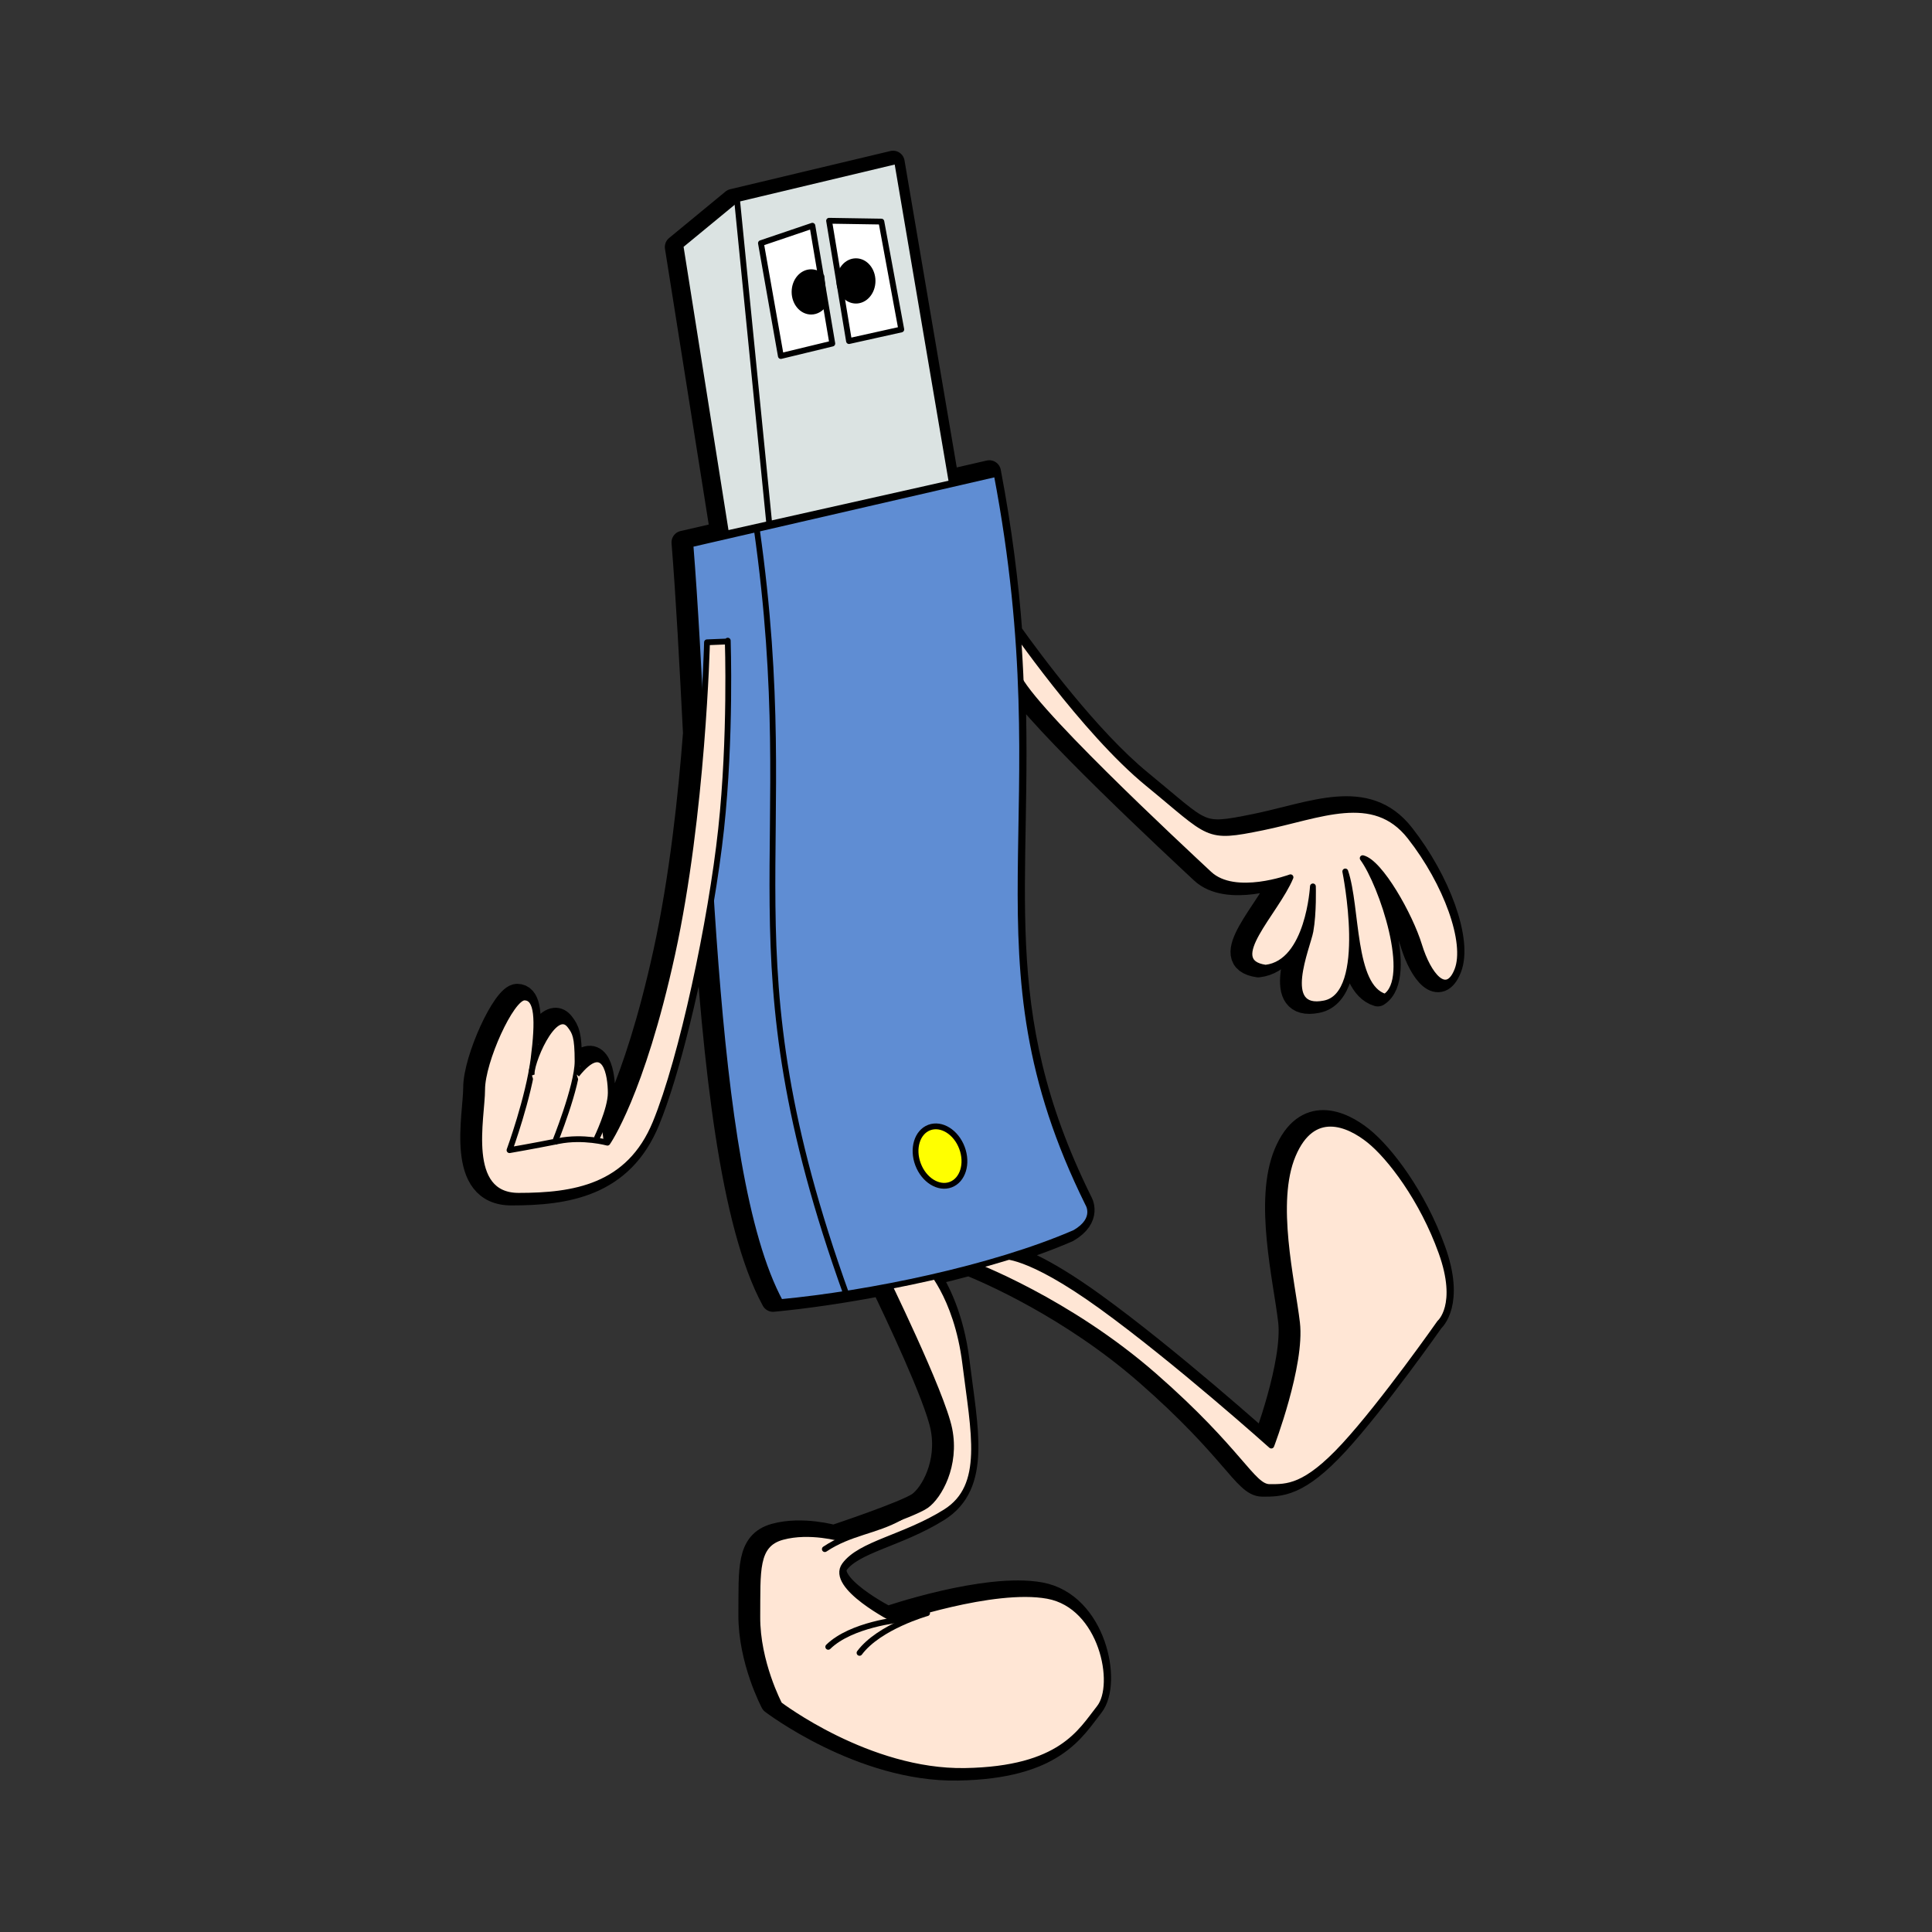 <svg:svg xmlns:dc="http://purl.org/dc/elements/1.1/" xmlns:ns1="http://sodipodi.sourceforge.net/DTD/sodipodi-0.dtd" xmlns:ns2="http://www.inkscape.org/namespaces/inkscape" xmlns:ns4="http://creativecommons.org/ns#" xmlns:rdf="http://www.w3.org/1999/02/22-rdf-syntax-ns#" xmlns:svg="http://www.w3.org/2000/svg" height="831.515" id="svg2" version="1.1" viewBox="-198.102 -64.866 831.515 831.515" width="831.515" ns1:docname="_svgclean2.svg" ns1:version="0.32" ns2:output_extension="org.inkscape.output.svg.inkscape" ns2:version="0.48.3.1 r9886">
  <svg:rect x="-198.102" y="-64.866" width="831.515" height="831.515" fill="#333333" stroke="none"/>
  <ns1:namedview bordercolor="#666666" borderopacity="1.0" id="base" pagecolor="#ffffff" showgrid="false" ns2:current-layer="layer2" ns2:cx="169.0104" ns2:cy="378.57819" ns2:document-units="px" ns2:pageopacity="0.0" ns2:pageshadow="2" ns2:window-height="645" ns2:window-maximized="0" ns2:window-width="674" ns2:window-x="0" ns2:window-y="0" ns2:zoom="0.7" />
  <svg:g id="layer2" transform="translate(-127.74 -59.359)" ns2:groupmode="layer" ns2:label="2">
    <svg:g id="g3717">
      <svg:path d="m314 64.362-68.938 16.438-24.281 20 19.562 123.28-16.688 3.844c1.981 24.697 3.434 52.856 4.938 82.125-2.018 26.59-5.806 62.311-12.812 94.312-13.214 60.357-27.844 81.062-27.844 81.062s-0.666-0.17-1.625-0.375c-0.281-2.178-0.489-4.011-0.812-6.406 1.74-4.281 3.875-10.38 3.875-14.625 0-6.521-1.804-20.77-11.625-11.25-0.168-0.039-0.329-0.088-0.5-0.125-0.652-0.143-1.412-0.369-2.219-0.656 0.039-0.537 0.031-1.079 0.031-1.562 0-10.714-1.043-12.488-3.188-15.344-1.064-1.417-2.233-1.95-3.438-1.844-3.193 0.282-6.654 5.134-9.219 10.375-0.795-0.465-1.531-0.87-2.281-1.281 1.131-12.416 0.142-19.406-4.719-19.406-5.714 0-18.219 27.513-18.219 39.656s-7.853 45.719 15.719 45.719c23.571 0 47.509-3.58 58.938-31.438 8.725-21.268 18.064-60.638 23.906-95.719 4.611 71.871 11.949 140.13 29.781 172.94 14.195-1.341 30.404-3.706 47-6.906 5.73 11.852 23.058 48.326 25.719 61.531 3.166 15.714-4.448 28.915-9.906 32.844-5.458 3.929-36.656 14.281-36.656 14.281s-13.478-3.902-25.281-0.688c-11.804 3.214-10.632 14.638-10.781 34.281-0.149 19.643 9.531 37.844 9.531 37.844s38.363 29.277 79.875 28.562c41.512-0.714 49.86-17.125 57.812-27.125 7.953-10 1.179-43.933-22.25-48.219-23.428-4.286-65.844 10.344-65.844 10.344s-28.329-14.277-21.531-23.562c6.798-9.286 25.655-11.772 43.375-22.844 17.72-11.071 12.215-34.295 8.531-63.938-2.381-19.157-8.694-31.273-12.875-37.469 5.956-1.379 11.873-2.859 17.688-4.438 7.799 3.132 43.636 18.436 76.531 47.219 37.143 32.5 42.156 47.844 49.656 47.844s15.339 0.371 32.125-17.844c16.786-18.214 41.094-52.875 41.094-52.875s8.933-7.487 0.719-30.344c-8.214-22.857-22.165-41.076-31.094-48.219-8.929-7.143-24.272-13.92-32.844 6.438-8.571 20.357-0.362 53.911 1.781 72.125 2.143 18.214-11.062 52.875-11.062 52.875s-41.076-36.786-73.219-60c-23.103-16.685-34.913-20.449-39.75-21.25 10.188-3.158 19.833-6.61 28.438-10.344 10.029-5.81 5.656-12.562 5.656-12.562-41.176-83.236-25.244-136.2-28.969-224.81 10.932 17.754 70.965 73.433 81.125 82.938 11.071 10.357 35 1.438 35 1.438-6.33 15.187-28.993 36.363-10.719 38.938 18.571-2.143 20.344-35 20.344-35s0.366 11.424-1.062 19.281c-1.221 6.713-13.58 34.991 6.062 31.062 19.643-3.929 8.938-56.781 8.938-56.781 5.265 15.422 2.647 49.646 17.125 53.938 12.22-7.759-1.352-48.38-9.625-59.656 7.5 1.786 20.353 24.643 24.281 37.5 3.929 12.857 11.795 22.504 16.438 10.719 4.643-11.786-4.661-37.5-20.375-57.5s-38.92-8.938-63.562-3.938c-24.643 5-21.781 3.594-49.281-18.906-22.326-18.267-47.202-51.933-55.875-64.094-1.553-20.844-4.327-43.66-9.188-69.188l-18.062 4.156-23.375-137.38z" id="path3633" style="stroke-linejoin:round;stroke:#000000;stroke-width:10;fill:#000000" ns2:connector-curvature="0" />
      <svg:g id="g3609" transform="translate(1.429,4.286)">
        <svg:path d="m161.42 494.03c-6.665-0.379-12.264-0.836-12.443-1.016-0.179-0.179-1.407-5.357-2.729-11.506l-2.4-11.18 3.67-16.85c2.022-9.269 3.918-17.115 4.213-17.434 0.491-0.532 5.796 1.982 11.088 5.256 7.252 4.486 12.752 7.189 16.133 7.931 2.127 0.467 4.147 1.091 4.49 1.388 0.585 0.506 6.391 42.802 5.937 43.255-0.655 0.655-17.567 0.751-27.964 0.159z" id="path3607" style="fill:#ffe6d5" ns2:connector-curvature="0" />
        <svg:g id="g3226" style="fill:#ffe6d5" transform="translate(-63.03,-27.091)" ns2:export-filename="C:\Documents and Settings\oscar\Escritorio\path3214.png" ns2:export-xdpi="121" ns2:export-ydpi="121">
          <svg:path d="m389.85 561.65s13.143 12.857 16.827 42.5c3.684 29.643 9.189 52.857-8.531 63.929-17.72 11.071-36.584 13.571-43.381 22.857-6.798 9.286 21.535 23.571 21.535 23.571s42.423-14.643 65.851-10.357c23.428 4.286 30.184 38.214 22.231 48.214-7.953 10-16.298 26.429-57.81 27.143-41.512 0.714-79.88-28.571-79.88-28.571s-9.66-18.214-9.511-37.857c0.149-19.643-1.017-31.071 10.786-34.286 11.804-3.214 25.274 0.714 25.274 0.714s31.209-10.357 36.667-14.286c5.458-3.929 13.072-17.143 9.905-32.857-3.166-15.714-28.278-66.786-28.278-66.786l18.316-3.929z" id="path3216" style="stroke-linejoin:round;fill-rule:evenodd;stroke:#000000;stroke-width:2.5;fill:#ffe6d5" ns2:connector-curvature="0" />
          <svg:path d="m390.25 711.59s-20.616 5.763-29.074 17.087" id="path3218" style="stroke-linejoin:round;stroke:#000000;stroke-width:2.5;stroke-linecap:round;fill:#ffe6d5" ns1:nodetypes="cs" ns2:connector-curvature="0" />
          <svg:path d="m378.72 714.36s-21.103 2.021-31.008 11.722" id="path3220" style="stroke-linejoin:round;stroke:#000000;stroke-width:2.5;stroke-linecap:round;fill:#ffe6d5" ns1:nodetypes="cs" ns2:connector-curvature="0" />
          <svg:path d="m378.75 670.33c-10.723 6.023-21.619 6.417-32.508 13.697" id="path3222" style="stroke-linejoin:round;stroke:#000000;stroke-width:2.5;stroke-linecap:round;fill:#ffe6d5" ns1:nodetypes="cs" ns2:connector-curvature="0" />
        </svg:g>
        <svg:path d="m346.79 534.51s41.071 15.357 78.214 47.857 42.143 47.857 49.643 47.857 15.357 0.357 32.143-17.857 41.071-52.857 41.071-52.857 8.929-7.5 0.714-30.357-22.143-41.071-31.071-48.214c-8.929-7.143-24.286-13.929-32.857 6.429-8.571 20.357-0.357 53.929 1.786 72.143 2.143 18.214-11.071 52.857-11.071 52.857s-41.071-36.786-73.214-60-42.5-21.429-42.5-21.429l-12.857 3.571z" id="path3224" style="stroke-linejoin:round;fill-rule:evenodd;stroke:#000000;stroke-linecap:round;stroke-width:2.5;fill:#ffe6d5" ns2:connector-curvature="0" ns2:export-filename="C:\Documents and Settings\oscar\Escritorio\path3214.png" ns2:export-xdpi="121" ns2:export-ydpi="121" />
        <svg:path d="m362.92 258.49s31.786 46.429 59.286 68.929 24.643 23.929 49.286 18.929 47.857-16.071 63.571 3.929 25 45.714 20.357 57.5c-4.643 11.786-12.5 2.143-16.429-10.714-3.929-12.857-16.786-35.714-24.286-37.5 8.273 11.276 21.863 51.884 9.643 59.643-14.478-4.292-11.878-38.506-17.143-53.929 0 0 10.714 52.857-8.929 56.786-19.643 3.929-7.292-24.358-6.071-31.071 1.429-7.857 1.071-19.286 1.071-19.286s-1.786 32.857-20.357 35c-18.275-2.575 4.384-23.742 10.714-38.929 0 0-23.929 8.929-35-1.429s-81.429-75.605-82.857-86.786c-1.177-9.211-2.5-19.643-2.857-21.071z" id="path3210" style="stroke-linejoin:round;fill-rule:evenodd;stroke:#000000;stroke-width:2.5;fill:#ffe6d5" ns1:nodetypes="cssssscccsscccssc" ns2:connector-curvature="0" ns2:export-filename="C:\Documents and Settings\oscar\Escritorio\path3214.png" ns2:export-xdpi="121" ns2:export-ydpi="121" />
        <svg:path d="m337.86 198.08-23.57-138.58l-68.93 16.434-24.286 20 19.643 123.93 97.143-21.786z" id="path2397" style="stroke-linejoin:round;fill-rule:evenodd;stroke:#000000;stroke-width:2.5;fill:#dbe3e2" ns2:connector-curvature="0" ns2:export-filename="C:\Documents and Settings\oscar\Escritorio\path3214.png" ns2:export-xdpi="121" ns2:export-ydpi="121" />
        <svg:path d="m245.36 75.576 13.929 140" id="path3169" style="stroke-linejoin:round;stroke:#000000;stroke-width:2.5;fill:none" ns2:connector-curvature="0" ns2:export-filename="C:\Documents and Settings\oscar\Escritorio\path3214.png" ns2:export-xdpi="121" ns2:export-ydpi="121" />
        <svg:path d="m255.71 94.862 8.571 48.571 22.143-5.357-8.571-50.714-22.143 7.5z" id="path3171" style="stroke-linejoin:round;fill-rule:evenodd;stroke:#000000;stroke-width:2.5;fill:#ffffff" ns1:nodetypes="ccccc" ns2:connector-curvature="0" ns2:export-filename="C:\Documents and Settings\oscar\Escritorio\path3214.png" ns2:export-xdpi="121" ns2:export-ydpi="121" />
        <svg:path d="m285.04 85.219 8.571 51.786 22.5-5-8.571-46.429-22.5-0.357z" id="path3173" style="stroke-linejoin:round;fill-rule:evenodd;stroke:#000000;stroke-width:2.5;fill:#ffffff" ns1:nodetypes="ccccc" ns2:connector-curvature="0" ns2:export-filename="C:\Documents and Settings\oscar\Escritorio\path3214.png" ns2:export-xdpi="121" ns2:export-ydpi="121" />
        <svg:path d="m282.95 121.06c-1.308 1.988-3.345 3.266-5.632 3.266-3.943 0-7.143-3.8-7.143-8.482 0-4.682 3.2-8.482 7.143-8.482 1.674 0 3.214 0.685 4.433 1.832l1.199 11.866z" id="path3175" style="stroke-linejoin:round;stroke:#000000;stroke-width:2.5;fill:#000000" ns1:nodetypes="cccccc" ns2:connector-curvature="0" ns2:export-filename="C:\Documents and Settings\oscar\Escritorio\path3214.png" ns2:export-xdpi="121" ns2:export-ydpi="121" />
        <svg:path d="m339.82 132.99c0 4.685-3.198 8.482-7.143 8.482s-7.143-3.798-7.143-8.482 3.198-8.482 7.143-8.482 7.143 3.798 7.143 8.482z" id="path3177" style="stroke-linejoin:round;stroke:#000000;stroke-width:2.5;fill:#000000" transform="translate(-36.071,-21.875)" ns1:cx="332.67856" ns1:cy="132.98718" ns1:rx="7.1428571" ns1:ry="8.4821424" ns1:type="arc" ns2:export-filename="C:\Documents and Settings\oscar\Escritorio\path3214.png" ns2:export-xdpi="121" ns2:export-ydpi="121" />
        <svg:path d="m357.14 194.15-131.79 30.357c8.354 104.17 7.616 268.94 38.698 326.13 38.264-3.616 91.24-14.448 126.79-29.875 10.029-5.81 5.642-12.553 5.642-12.553-53.3-107.77-10.9-164.74-39.34-314.07z" id="path3200" style="stroke-linejoin:round;fill-rule:evenodd;stroke:#000000;stroke-width:2.5;fill:#5f8dd3" ns1:nodetypes="cccccc" ns2:connector-curvature="0" ns2:export-filename="C:\Documents and Settings\oscar\Escritorio\path3214.png" ns2:export-xdpi="121" ns2:export-ydpi="121" />
        <svg:path d="m232.5 266.65s-1.786 73.929-15 134.29c-13.214 60.357-27.857 81.071-27.857 81.071s-10.357-2.857-21.071-0.714c-10.714 2.143-21.071 3.929-21.071 3.929s8.214-22.5 10.357-39.286c2.143-16.786 1.786-26.429-3.929-26.429s-18.214 27.5-18.214 39.643-7.857 45.714 15.714 45.714 47.5-3.571 58.929-31.429c11.429-27.857 23.929-86.786 28.214-126.43 4.286-39.643 2.857-81.071 2.857-81.071v0.357l-8.929 0.357z" id="path3202" style="stroke-linejoin:round;fill-rule:evenodd;stroke:#000000;stroke-width:2.5;fill:#ffe6d5" ns2:connector-curvature="0" ns2:export-filename="C:\Documents and Settings\oscar\Escritorio\path3214.png" ns2:export-xdpi="121" ns2:export-ydpi="121" />
        <svg:path d="m166.79 482.36s10-24.643 10-35.357-1.07-12.501-3.214-15.357c-6.811-9.07-17.779 17.648-16.429 21.429" id="path3206" style="stroke-linejoin:round;stroke:#000000;stroke-width:2.5;fill:#ffe6d5" ns1:nodetypes="cssc" ns2:connector-curvature="0" ns2:export-filename="C:\Documents and Settings\oscar\Escritorio\path3214.png" ns2:export-xdpi="121" ns2:export-ydpi="121" />
        <svg:path d="m185 480.22s6.071-12.5 6.071-19.643c0-7.143-2.143-23.571-14.643-7.857" id="path3208" style="stroke-linejoin:round;stroke:#000000;stroke-width:2.5;fill:#ffe6d5" ns1:nodetypes="css" ns2:connector-curvature="0" ns2:export-filename="C:\Documents and Settings\oscar\Escritorio\path3214.png" ns2:export-xdpi="121" ns2:export-ydpi="121" />
        <svg:path d="m253.92 217.94c19.952 140.84-14.749 181.22 38.62 329.54" id="path3212" style="stroke-linejoin:round;stroke:#000000;stroke-width:2.5;fill:none" ns1:nodetypes="cc" ns2:connector-curvature="0" ns2:export-filename="C:\Documents and Settings\oscar\Escritorio\path3214.png" ns2:export-xdpi="121" ns2:export-ydpi="121" />
        <svg:path d="m385.88 460.41c0 7.253-4.523 13.132-10.102 13.132-5.579 0-10.102-5.879-10.102-13.132s4.523-13.132 10.102-13.132c5.579 0 10.102 5.879 10.102 13.132z" id="path3214" style="stroke-linejoin:round;stroke:#000000;stroke-width:2.5;fill:#ffff00" transform="matrix(.936 -.351 .351 .936 -180.56 188.73)" ns1:cx="375.77673" ns1:cy="460.41278" ns1:rx="10.101525" ns1:ry="13.131983" ns1:type="arc" ns2:export-xdpi="121" ns2:export-ydpi="121" />
      </svg:g>
    </svg:g>
  </svg:g>
</svg:svg>